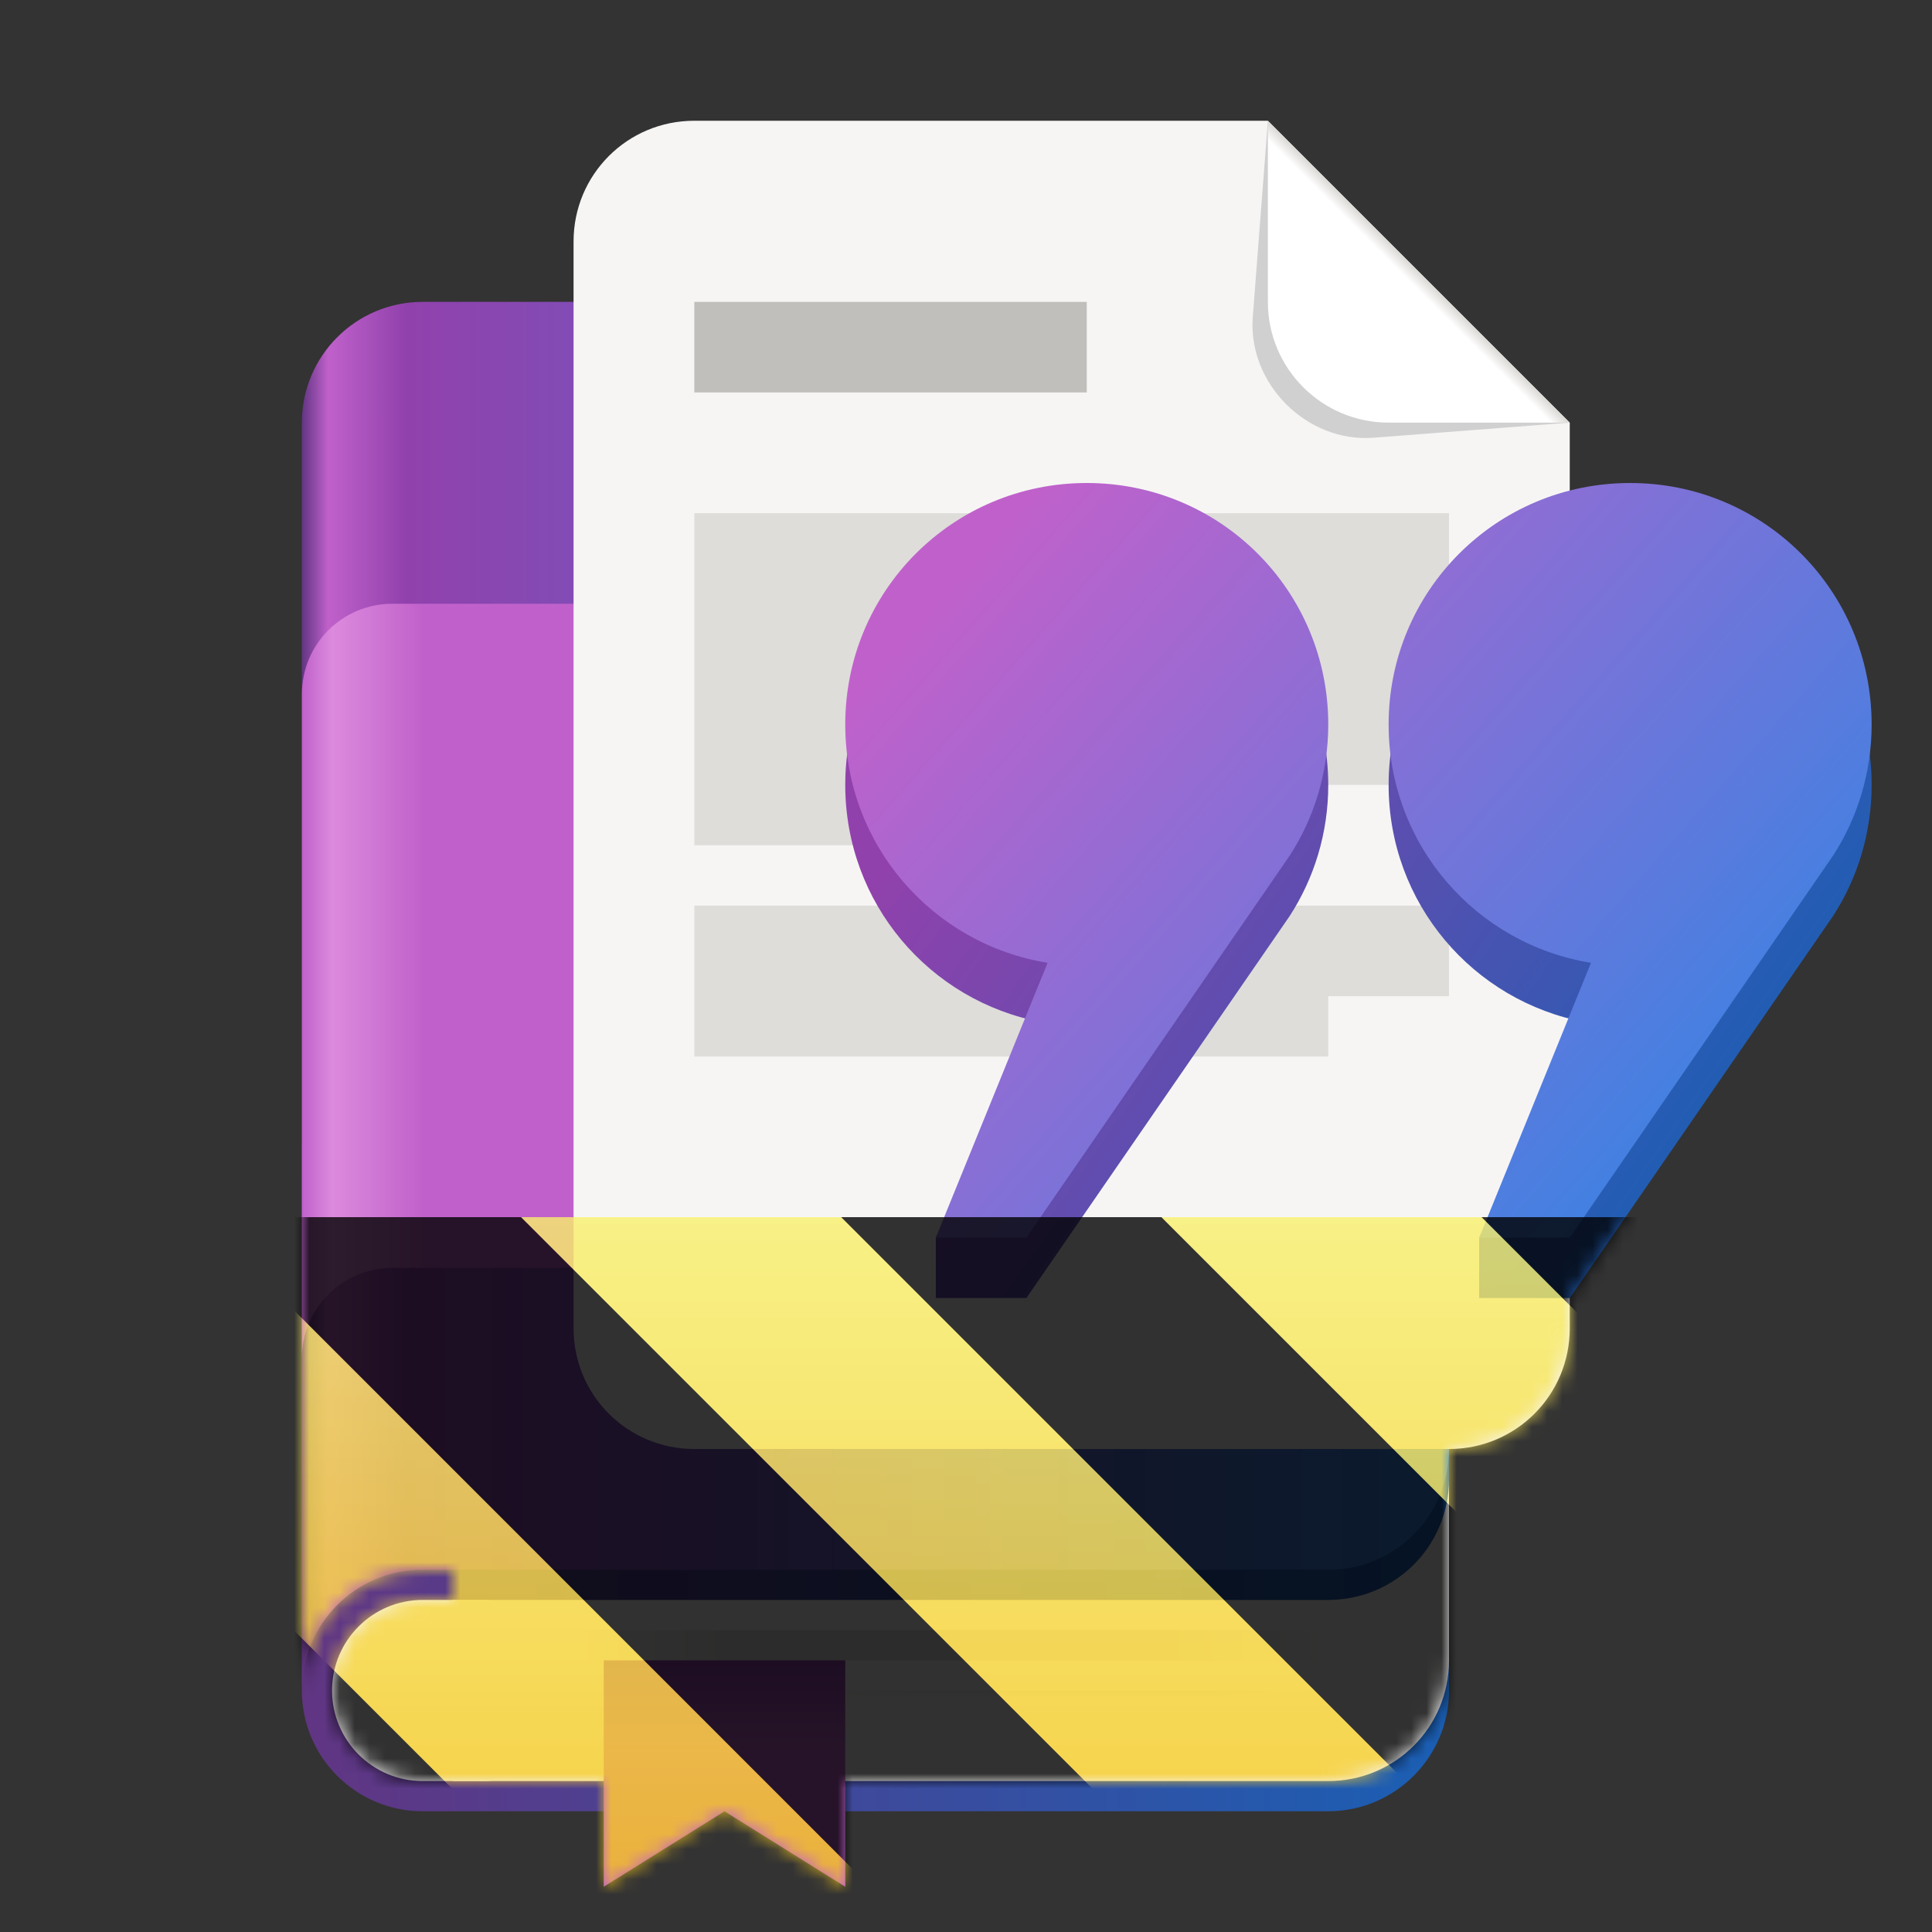<?xml version="1.0" encoding="UTF-8"?>
<svg height="128px" viewBox="0 0 128 128" width="128px" xmlns="http://www.w3.org/2000/svg" xmlns:xlink="http://www.w3.org/1999/xlink">
    <rect x="0" y="0" width="128" height="128" fill="#333333" stroke="none"/>
    <defs>
        <linearGradient id="a" gradientUnits="userSpaceOnUse">
            <stop offset="0" stop-color="#613583"/>
            <stop offset="1" stop-color="#1a5fb4"/>
        </linearGradient>
        <linearGradient id="b" x1="20" x2="96" xlink:href="#a" y1="94.063" y2="94.063"/>
        <linearGradient id="c" gradientUnits="userSpaceOnUse" x1="100" x2="108" y1="83" y2="83">
            <stop offset="0" stop-color="#f6f5f4"/>
            <stop offset="0.5" stop-color="#f6f5f4"/>
            <stop offset="1" stop-color="#c0bfbc"/>
        </linearGradient>
        <linearGradient id="d" x1="20" x2="96" xlink:href="#a" y1="92" y2="92"/>
        <linearGradient id="e" gradientUnits="userSpaceOnUse" x1="20" x2="96" y1="66" y2="66">
            <stop offset="0" stop-color="#613583"/>
            <stop offset="0.023" stop-color="#c061cb"/>
            <stop offset="0.091" stop-color="#9141ac"/>
            <stop offset="1" stop-color="#3584e4"/>
        </linearGradient>
        <linearGradient id="f" gradientUnits="userSpaceOnUse" x1="20" x2="108.1" y1="57" y2="57">
            <stop offset="0" stop-color="#c061cb"/>
            <stop offset="0.023" stop-color="#dc8add"/>
            <stop offset="0.091" stop-color="#c061cb"/>
            <stop offset="1" stop-color="#c061cb"/>
        </linearGradient>
        <filter id="g" height="100%" width="100%" x="0%" y="0%">
            <feColorMatrix in="SourceGraphic" type="matrix" values="0 0 0 0 1 0 0 0 0 1 0 0 0 0 1 0 0 0 1 0"/>
        </filter>
        <mask id="h">
            <g filter="url(#g)">
                <rect fill-opacity="0.1" height="128" width="128"/>
            </g>
        </mask>
        <mask id="i">
            <g filter="url(#g)">
                <rect fill-opacity="0.1" height="128" width="128"/>
            </g>
        </mask>
        <mask id="j">
            <g filter="url(#g)">
                <rect fill-opacity="0.15" height="128" width="128"/>
            </g>
        </mask>
        <clipPath id="k">
            <path d="m 84 8 h 20 v 20 h -20 z m 0 0"/>
        </clipPath>
        <clipPath id="l">
            <path d="m 104 28 l -20 -20 h -5.715 v 25.715 h 25.715 z m 0 0"/>
        </clipPath>
        <linearGradient id="m" gradientTransform="matrix(-0 -0.179 0.179 -0 80.429 79.429)" gradientUnits="userSpaceOnUse" x1="344" x2="340" y1="76" y2="72">
            <stop offset="0" stop-color="#d5d3cf"/>
            <stop offset="1" stop-color="#ffffff"/>
        </linearGradient>
        <linearGradient id="n" gradientTransform="matrix(1.333 0 0 1 -2.667 -162)" gradientUnits="userSpaceOnUse" x1="34" x2="34" y1="278" y2="272">
            <stop offset="0" stop-color="#c061cb"/>
            <stop offset="1" stop-color="#9141ac"/>
        </linearGradient>
        <linearGradient id="o" gradientUnits="userSpaceOnUse" x1="64.858" x2="112.193" y1="48" y2="81.076">
            <stop offset="0" stop-color="#9141ac"/>
            <stop offset="1" stop-color="#1a5fb4"/>
        </linearGradient>
        <linearGradient id="p" gradientUnits="userSpaceOnUse" x1="63.251" x2="112.484" y1="38.587" y2="82">
            <stop offset="0" stop-color="#c061cb"/>
            <stop offset="1" stop-color="#3584e4"/>
        </linearGradient>
        <mask id="q">
            <g filter="url(#g)">
                <rect fill-opacity="0.1" height="128" width="128"/>
            </g>
        </mask>
        <linearGradient id="r" gradientUnits="userSpaceOnUse">
            <stop offset="0" stop-opacity="0"/>
            <stop offset="0.2"/>
            <stop offset="0.8" stop-opacity="0.949"/>
            <stop offset="1" stop-opacity="0"/>
        </linearGradient>
        <linearGradient id="s" gradientTransform="matrix(0.98 0 0 1 4.824 -148)" x1="42" x2="93" xlink:href="#r" y1="273" y2="273"/>
        <clipPath id="t">
            <rect height="152" width="192"/>
        </clipPath>
        <g id="u" clip-path="url(#t)">
            <path d="m 46 124 h 50 v 2 h -50 z m 0 0" fill="url(#s)"/>
        </g>
        <mask id="v">
            <g filter="url(#g)">
                <rect fill-opacity="0.1" height="128" width="128"/>
            </g>
        </mask>
        <linearGradient id="w" gradientTransform="matrix(0.627 0 0 1 35.647 -144)" x1="42" x2="93" xlink:href="#r" y1="273" y2="273"/>
        <clipPath id="x">
            <rect height="152" width="192"/>
        </clipPath>
        <g id="y" clip-path="url(#x)">
            <path d="m 62 128 h 32 v 2 h -32 z m 0 0" fill="url(#w)"/>
        </g>
        <mask id="z">
            <g filter="url(#g)">
                <rect fill-opacity="0.15" height="128" width="128"/>
            </g>
        </mask>
        <clipPath id="A">
            <rect height="152" width="192"/>
        </clipPath>
        <g id="B" clip-path="url(#A)">
            <path d="m 92 24 l -1 13 c -0.34 4.418 3.582 8.34 8 8 l 13 -1 c -7.105 -5.109 -15.238 -6.543 -20 -20 z m 0 0"/>
        </g>
        <clipPath id="C">
            <path d="m 84 8 h 20 v 20 h -20 z m 0 0"/>
        </clipPath>
        <clipPath id="D">
            <path d="m 104 28 l -20 -20 h -5.715 v 25.715 h 25.715 z m 0 0"/>
        </clipPath>
        <clipPath id="E">
            <rect height="128" width="128"/>
        </clipPath>
        <clipPath id="F">
            <rect height="128" width="128"/>
        </clipPath>
        <mask id="G">
            <g clip-path="url(#F)" filter="url(#g)">
                <g clip-path="url(#E)">
                    <path d="m 28 68.125 h 60 c 4.418 0 8 3.582 8 8 v 35.875 c 0 4.418 -3.582 8 -8 8 h -60 c -4.418 0 -8 -3.582 -8 -8 v -35.875 c 0 -4.418 3.582 -8 8 -8 z m 0 0" fill="url(#b)"/>
                    <path d="m 30 48 v 70 h 58 c 4.434 0 8 -3.566 8 -8 v -54 c 0 -4.434 -3.566 -8 -8 -8 z m 0 0" fill="url(#c)"/>
                    <path d="m 20 78 v 28 h 68 c 4.434 0 8 -3.566 8 -8 v -12 c 0 -4.434 -3.566 -8 -8 -8 z m 0 0" fill="url(#d)"/>
                    <path d="m 20 28 v 84 c 0 -4.434 3.566 -8 8 -8 h 60 c 4.434 0 8 -3.566 8 -8 v -68 c 0 -4.434 -3.566 -8 -8 -8 h -60 c -4.418 0 -8 3.582 -8 8 z m 0 0" fill="url(#e)"/>
                    <path d="m 26 40 c -3.324 0 -6 2.676 -6 6 v 44 c 0 -3.324 2.676 -6 6 -6 h 70 v -44 z m 0 0" fill="url(#f)"/>
                    <path d="m 28 106 h 4 c 3.312 0 6 2.688 6 6 s -2.688 6 -6 6 h -4 c -3.312 0 -6 -2.688 -6 -6 s 2.688 -6 6 -6 z m 0 0" fill="#f6f5f4"/>
                    <use mask="url(#q)" transform="matrix(1 0 0 1 -8 -16)" xlink:href="#u"/>
                    <use mask="url(#v)" transform="matrix(1 0 0 1 -8 -16)" xlink:href="#y"/>
                    <path d="m 46 8 c -4.434 0 -8 3.566 -8 8 v 72 c 0 4.434 3.566 8 8 8 h 50 c 4.434 0 8 -3.566 8 -8 v -60 l -20 -20 z m 0 0" fill="#f6f5f4"/>
                    <path d="m 46 60 v 10 h 42 v -4 h 8 v -6 z m 0 0" fill="#deddda"/>
                    <path d="m 46 20 v 6 h 26 v -6 z m 0 0" fill="#c0bfbc" fill-rule="evenodd"/>
                    <path d="m 46 34 h 50 v 18 h -34 v 4 h -16 z m 0 0" fill="#deddda"/>
                    <use mask="url(#z)" transform="matrix(1 0 0 1 -8 -16)" xlink:href="#B"/>
                    <g clip-path="url(#C)">
                        <g clip-path="url(#D)">
                            <path d="m 84 20 v -16.684 c 0 -4.418 3.582 -8 8 -8 h 18 c 4.418 0 8 3.582 8 8 v 16.684 c 0 4.418 -3.582 8 -8 8 h -18 c -4.418 0 -8 -3.582 -8 -8 z m 0 0" fill="url(#m)"/>
                        </g>
                    </g>
                    <path d="m 40 110 h 16 v 15 l -8 -5 l -8 5 z m 0 0" fill="url(#n)"/>
                    <path d="m 72 36 c -8.863 0 -16 7.137 -16 16 c 0 7.848 5.594 14.336 13.031 15.723 l -7.031 14.277 v 4 h 6 l 17.438 -25.301 c 1.621 -2.5 2.562 -5.484 2.562 -8.699 c 0 -8.863 -7.137 -16 -16 -16 z m 36 0 c -8.863 0 -16 7.137 -16 16 c 0 7.848 5.594 14.336 13.031 15.723 l -7.031 14.277 v 4 h 6 l 17.438 -25.301 c 1.621 -2.5 2.562 -5.484 2.562 -8.699 c 0 -8.863 -7.137 -16 -16 -16 z m 0 0" fill="url(#o)"/>
                    <path d="m 72 32 c -8.863 0 -16 7.137 -16 16 c 0 7.98 5.785 14.555 13.406 15.789 l -7.406 18.211 h 6 l 17.438 -25.301 c 1.621 -2.5 2.562 -5.484 2.562 -8.699 c 0 -8.863 -7.137 -16 -16 -16 z m 36 0 c -8.863 0 -16 7.137 -16 16 c 0 7.98 5.785 14.555 13.406 15.789 l -7.406 18.211 h 6 l 17.438 -25.301 c 1.621 -2.5 2.562 -5.484 2.562 -8.699 c 0 -8.863 -7.137 -16 -16 -16 z m 0 0" fill="url(#p)"/>
                </g>
            </g>
        </mask>
        <mask id="H">
            <g filter="url(#g)">
                <rect fill-opacity="0.8" height="128" width="128"/>
            </g>
        </mask>
        <linearGradient id="I" gradientTransform="matrix(0 0.37 -0.985 0 295.385 -30.36)" gradientUnits="userSpaceOnUse" x1="300" x2="428" y1="235" y2="235">
            <stop offset="0" stop-color="#f9f06b"/>
            <stop offset="1" stop-color="#f5c211"/>
        </linearGradient>
        <clipPath id="J">
            <rect height="128" width="128"/>
        </clipPath>
        <clipPath id="K">
            <rect height="128" width="128"/>
        </clipPath>
    </defs>
    <path d="m 28 68.125 h 60 c 4.418 0 8 3.582 8 8 v 35.875 c 0 4.418 -3.582 8 -8 8 h -60 c -4.418 0 -8 -3.582 -8 -8 v -35.875 c 0 -4.418 3.582 -8 8 -8 z m 0 0" fill="url(#b)"/>
    <path d="m 30 48 v 70 h 58 c 4.434 0 8 -3.566 8 -8 v -54 c 0 -4.434 -3.566 -8 -8 -8 z m 0 0" fill="url(#c)"/>
    <path d="m 20 78 v 28 h 68 c 4.434 0 8 -3.566 8 -8 v -12 c 0 -4.434 -3.566 -8 -8 -8 z m 0 0" fill="url(#d)"/>
    <path d="m 20 28 v 84 c 0 -4.434 3.566 -8 8 -8 h 60 c 4.434 0 8 -3.566 8 -8 v -68 c 0 -4.434 -3.566 -8 -8 -8 h -60 c -4.418 0 -8 3.582 -8 8 z m 0 0" fill="url(#e)"/>
    <path d="m 26 40 c -3.324 0 -6 2.676 -6 6 v 44 c 0 -3.324 2.676 -6 6 -6 h 70 v -44 z m 0 0" fill="url(#f)"/>
    <path d="m 28 106 h 4 c 3.312 0 6 2.688 6 6 s -2.688 6 -6 6 h -4 c -3.312 0 -6 -2.688 -6 -6 s 2.688 -6 6 -6 z m 0 0" fill="#f6f5f4"/>
    <use mask="url(#h)" transform="matrix(1 0 0 1 -8 -16)" xlink:href="#u"/>
    <use mask="url(#i)" transform="matrix(1 0 0 1 -8 -16)" xlink:href="#y"/>
    <path d="m 46 8 c -4.434 0 -8 3.566 -8 8 v 72 c 0 4.434 3.566 8 8 8 h 50 c 4.434 0 8 -3.566 8 -8 v -60 l -20 -20 z m 0 0" fill="#f6f5f4"/>
    <path d="m 46 60 v 10 h 42 v -4 h 8 v -6 z m 0 0" fill="#deddda"/>
    <path d="m 46 20 v 6 h 26 v -6 z m 0 0" fill="#c0bfbc" fill-rule="evenodd"/>
    <path d="m 46 34 h 50 v 18 h -34 v 4 h -16 z m 0 0" fill="#deddda"/>
    <use mask="url(#j)" transform="matrix(1 0 0 1 -8 -16)" xlink:href="#B"/>
    <g clip-path="url(#k)">
        <g clip-path="url(#l)">
            <path d="m 84 20 v -16.684 c 0 -4.418 3.582 -8 8 -8 h 18 c 4.418 0 8 3.582 8 8 v 16.684 c 0 4.418 -3.582 8 -8 8 h -18 c -4.418 0 -8 -3.582 -8 -8 z m 0 0" fill="url(#m)"/>
        </g>
    </g>
    <path d="m 40 110 h 16 v 15 l -8 -5 l -8 5 z m 0 0" fill="url(#n)"/>
    <path d="m 72 36 c -8.863 0 -16 7.137 -16 16 c 0 7.848 5.594 14.336 13.031 15.723 l -7.031 14.277 v 4 h 6 l 17.438 -25.301 c 1.621 -2.5 2.562 -5.484 2.562 -8.699 c 0 -8.863 -7.137 -16 -16 -16 z m 36 0 c -8.863 0 -16 7.137 -16 16 c 0 7.848 5.594 14.336 13.031 15.723 l -7.031 14.277 v 4 h 6 l 17.438 -25.301 c 1.621 -2.5 2.562 -5.484 2.562 -8.699 c 0 -8.863 -7.137 -16 -16 -16 z m 0 0" fill="url(#o)"/>
    <path d="m 72 32 c -8.863 0 -16 7.137 -16 16 c 0 7.98 5.785 14.555 13.406 15.789 l -7.406 18.211 h 6 l 17.438 -25.301 c 1.621 -2.5 2.562 -5.484 2.562 -8.699 c 0 -8.863 -7.137 -16 -16 -16 z m 36 0 c -8.863 0 -16 7.137 -16 16 c 0 7.98 5.785 14.555 13.406 15.789 l -7.406 18.211 h 6 l 17.438 -25.301 c 1.621 -2.5 2.562 -5.484 2.562 -8.699 c 0 -8.863 -7.137 -16 -16 -16 z m 0 0" fill="url(#p)"/>
    <g clip-path="url(#K)" mask="url(#G)">
        <g clip-path="url(#J)" mask="url(#H)">
            <path d="m 128 80.641 v 47.359 h -128 v -47.359 z m 0 0" fill="url(#I)"/>
            <path d="m 13.309 80.641 l 47.355 47.359 h 21.215 l -47.359 -47.359 z m 42.422 0 l 47.363 47.359 h 21.215 l -47.363 -47.359 z m 42.43 0 l 29.84 29.84 v -21.211 l -8.629 -8.629 z m -98.16 7.906 v 21.215 l 18.238 18.238 h 21.215 z m 0 0"/>
        </g>
    </g>
</svg>
